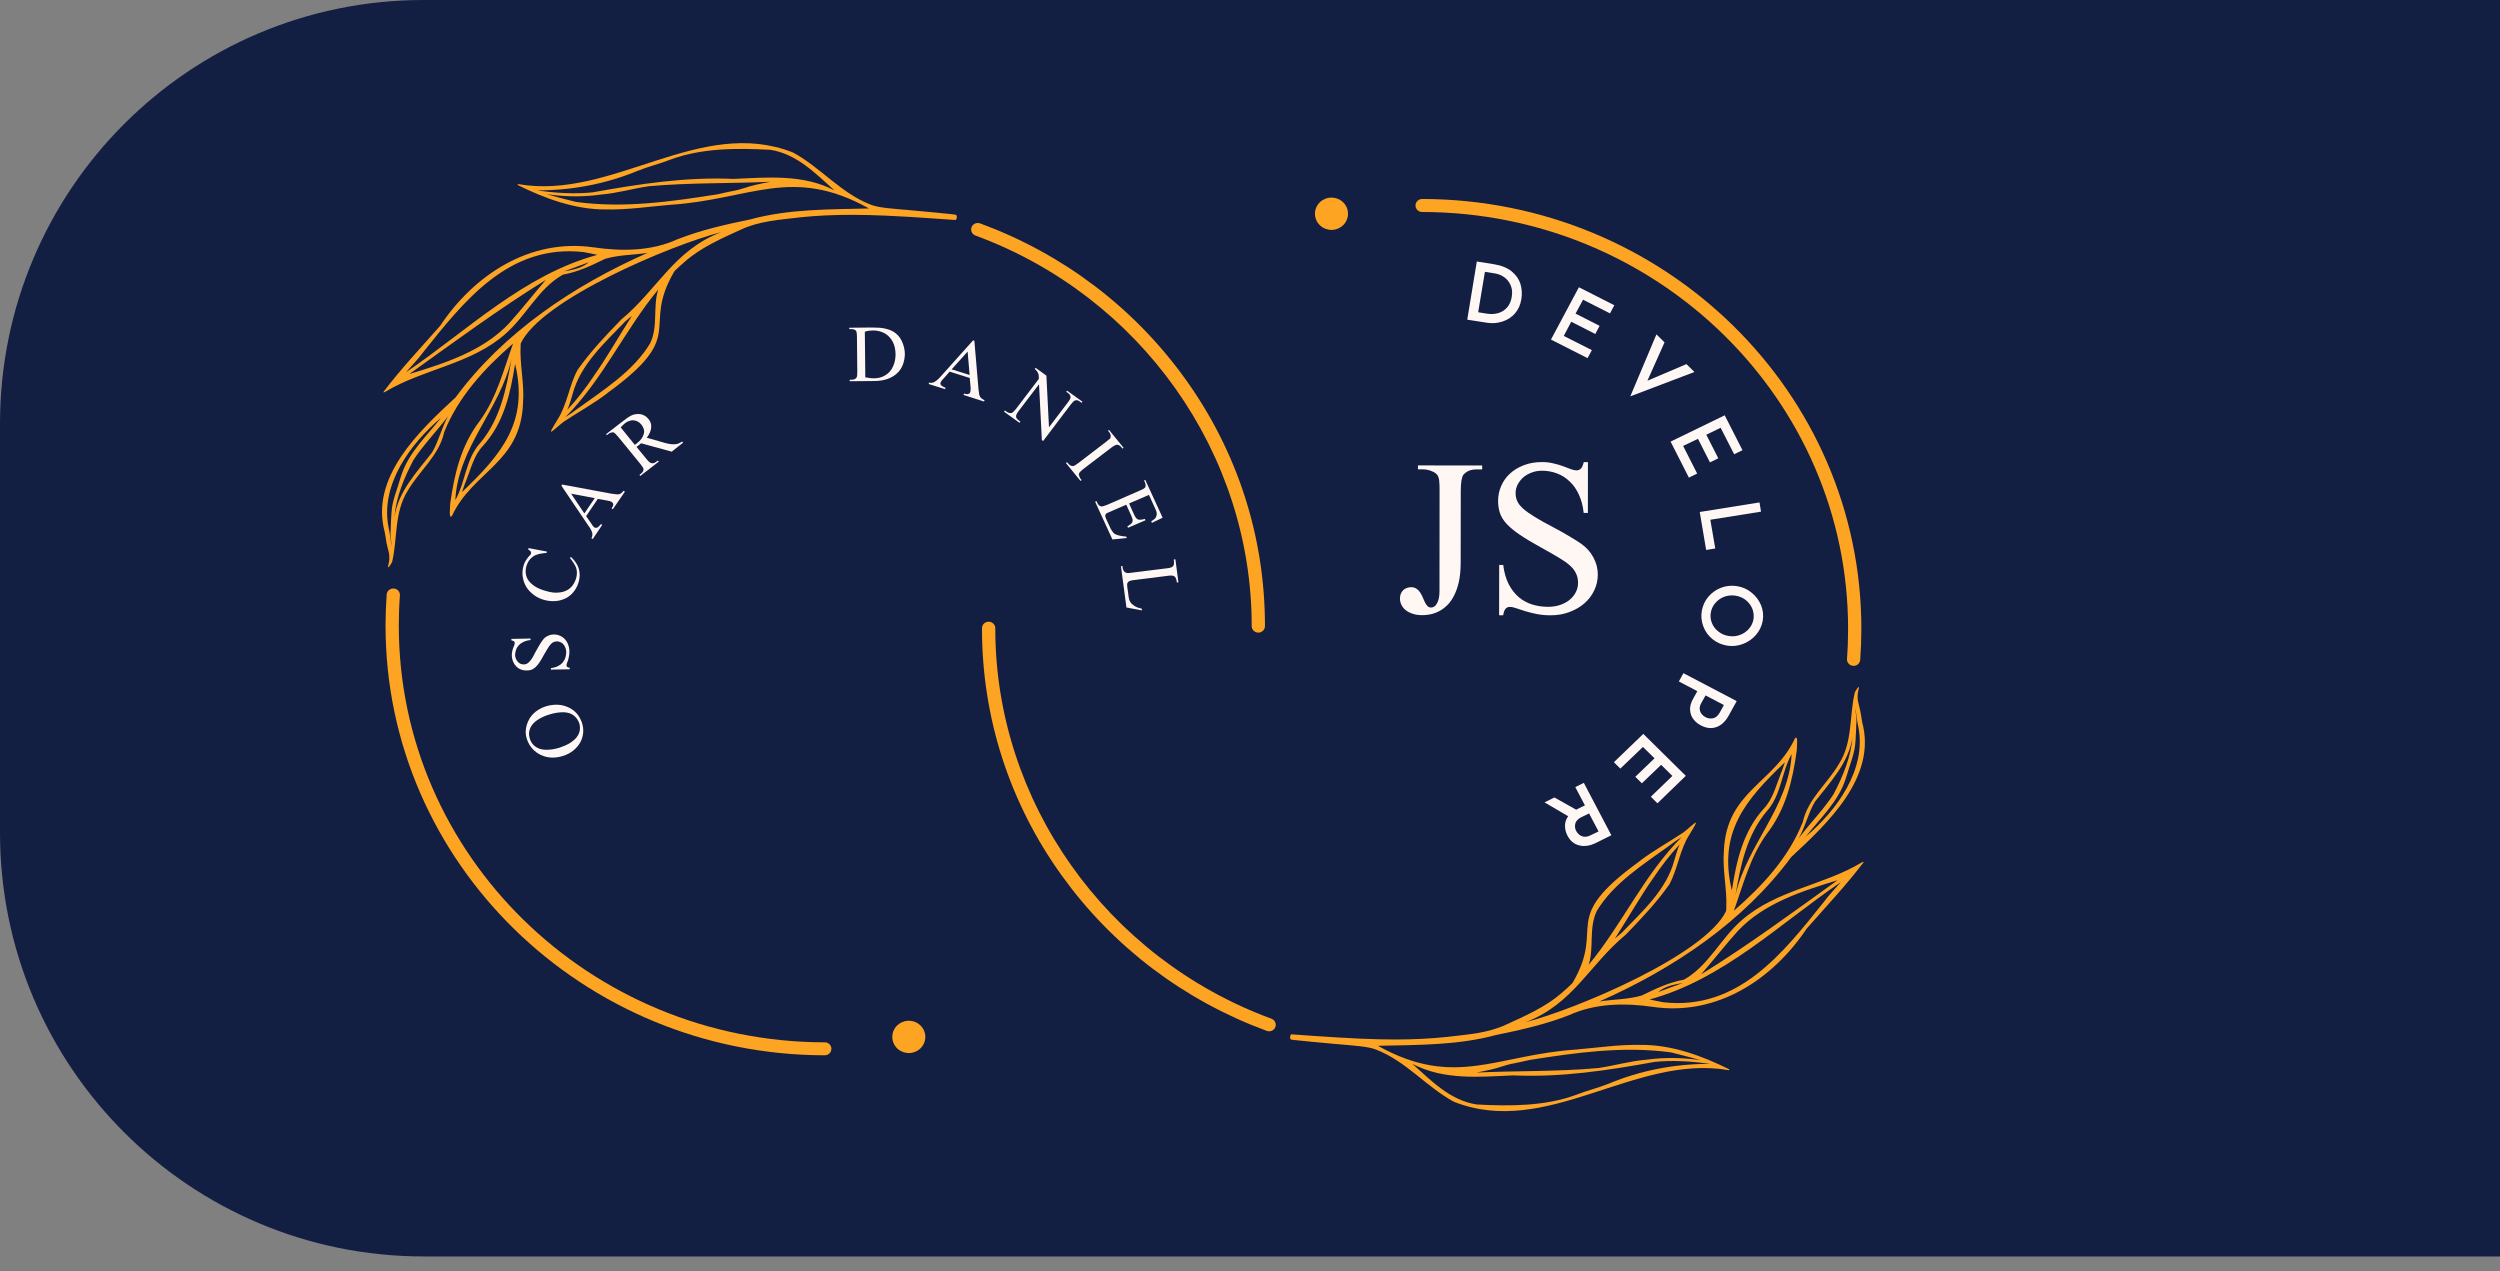 <svg width="59" height="30" viewBox="0 0 59 30" fill="none" xmlns="http://www.w3.org/2000/svg">
<rect x="0" y="0" width="59" height="30" fill="#808080" stroke="none"/>
<path d="M0 10C0 4.477 4.473 0 9.996 0C32.158 0 59 0 59 0V29.652H10C4.477 29.652 0 25.175 0 19.652V10Z" fill="#131E43"/>
<path d="M29.853 14.776C29.853 14.861 29.783 14.93 29.696 14.93C29.609 14.929 29.54 14.861 29.54 14.776C29.544 10.699 26.924 6.995 23.021 5.559C22.939 5.529 22.899 5.441 22.929 5.362C22.959 5.282 23.05 5.243 23.131 5.272C25.087 5.992 26.76 7.259 27.968 8.936C29.204 10.652 29.855 12.671 29.853 14.776Z" fill="#FEA423"/>
<path d="M19.621 24.752C19.621 24.836 19.551 24.905 19.464 24.905C13.742 24.899 9.092 20.346 9.099 14.755C9.099 14.514 9.109 14.27 9.125 14.03C9.132 13.946 9.207 13.883 9.293 13.889C9.379 13.895 9.444 13.967 9.438 14.052C9.42 14.285 9.412 14.521 9.412 14.755C9.405 20.177 13.915 24.593 19.465 24.599C19.551 24.598 19.621 24.668 19.621 24.752Z" fill="#FEA423"/>
<path d="M9.045 9.255C9.055 9.267 9.07 9.255 9.082 9.251C9.082 9.251 9.083 9.251 9.084 9.25C9.083 9.25 9.083 9.251 9.082 9.251C9.089 9.249 9.094 9.246 9.1 9.243C9.099 9.243 9.098 9.243 9.096 9.244C9.993 8.706 11.112 8.597 11.921 7.886C11.92 7.886 11.92 7.886 11.919 7.887C11.924 7.884 11.927 7.88 11.931 7.877C11.93 7.878 11.929 7.878 11.928 7.879C12.42 7.453 12.707 6.804 13.287 6.481C13.287 6.481 13.287 6.481 13.287 6.481C13.649 6.416 13.957 6.266 14.282 6.108C14.608 6.013 14.949 6.019 15.281 5.968C13.532 6.741 11.88 7.848 10.75 9.382C10.751 9.381 10.752 9.378 10.754 9.377C9.888 10.175 8.731 11.266 9.079 12.555C9.079 12.554 9.079 12.553 9.079 12.553C9.093 12.623 9.102 12.695 9.115 12.767C9.114 12.764 9.114 12.761 9.113 12.759C9.126 12.851 9.156 12.94 9.174 13.03C9.174 13.028 9.173 13.028 9.173 13.026C9.176 13.04 9.178 13.054 9.181 13.068C9.18 13.065 9.18 13.063 9.18 13.06C9.189 13.092 9.185 13.124 9.187 13.156C9.187 13.154 9.187 13.152 9.187 13.151C9.187 13.162 9.188 13.173 9.188 13.185C9.188 13.183 9.188 13.182 9.188 13.18C9.196 13.259 9.092 13.531 9.233 13.3C9.232 13.301 9.232 13.301 9.232 13.302C9.234 13.297 9.237 13.293 9.239 13.289C9.239 13.289 9.239 13.29 9.238 13.29C9.244 13.278 9.25 13.268 9.256 13.257C9.256 13.257 9.256 13.258 9.255 13.258C9.386 12.702 9.299 12.094 9.625 11.577C9.9 11.106 10.363 10.751 10.483 10.199C10.817 9.362 11.43 8.698 12.109 8.108C11.886 8.725 11.727 9.368 11.337 9.914C10.881 10.504 10.723 11.176 10.624 11.895C10.627 11.941 10.583 12.287 10.668 12.172C11.156 11.121 12.283 10.93 12.343 9.53C12.343 9.526 12.344 9.523 12.344 9.519L12.344 9.52C12.344 9.517 12.344 9.516 12.344 9.514C12.344 9.516 12.344 9.518 12.343 9.52C12.38 9.063 12.264 8.617 12.286 8.162C12.286 8.168 12.286 8.173 12.285 8.178C12.286 8.155 12.288 8.129 12.29 8.104C12.29 8.107 12.29 8.109 12.289 8.11C12.29 8.105 12.29 8.099 12.29 8.095C12.29 8.098 12.29 8.1 12.29 8.103C12.782 7.066 15.847 5.778 17.023 5.477C15.901 5.907 15.517 6.832 14.671 7.533C14.672 7.532 14.673 7.532 14.674 7.531C14.671 7.534 14.668 7.537 14.665 7.539C14.665 7.538 14.666 7.538 14.666 7.537C14.662 7.542 14.657 7.545 14.653 7.549C14.655 7.548 14.656 7.546 14.658 7.545C14.295 7.917 13.928 8.306 13.63 8.731C13.427 9.108 13.387 9.549 13.152 9.912C13.153 9.911 13.153 9.91 13.154 9.909C12.861 10.383 13.041 10.155 13.303 9.953C13.648 9.724 14.017 9.524 14.345 9.27C14.345 9.27 14.345 9.27 14.344 9.27C14.346 9.269 14.348 9.267 14.35 9.265C14.349 9.265 14.349 9.266 14.348 9.266C16.261 7.874 15.119 7.774 15.907 6.417L15.906 6.418C15.912 6.411 15.917 6.403 15.924 6.395C15.922 6.398 15.921 6.4 15.919 6.401C15.923 6.396 15.926 6.392 15.93 6.387C15.929 6.388 15.928 6.389 15.928 6.389C15.999 6.32 16.072 6.253 16.148 6.188C16.145 6.191 16.141 6.194 16.137 6.197C16.143 6.193 16.148 6.188 16.154 6.183C16.153 6.184 16.151 6.185 16.15 6.186C16.154 6.183 16.157 6.181 16.16 6.178C16.159 6.178 16.159 6.179 16.158 6.179C16.546 5.837 17.025 5.63 17.493 5.415C17.492 5.416 17.49 5.417 17.488 5.418C17.906 5.22 18.394 5.187 18.852 5.133C18.851 5.133 18.85 5.133 18.849 5.133C18.854 5.133 18.858 5.132 18.863 5.132C18.859 5.132 18.856 5.132 18.853 5.132C19.259 5.088 19.669 5.071 20.076 5.07C20.353 5.07 20.629 5.077 20.905 5.089C21.276 5.105 21.646 5.129 22.015 5.155C22.195 5.166 22.374 5.179 22.552 5.192C22.585 5.168 22.599 5.075 22.547 5.066C22.52 5.061 22.434 5.052 22.435 5.052C22.331 5.04 21.906 4.999 21.462 4.959C21.101 4.927 20.721 4.907 20.534 4.824C20.538 4.826 20.542 4.827 20.546 4.829C19.843 4.555 19.368 3.956 18.72 3.601C16.519 2.728 14.455 4.73 12.236 4.346C12.223 4.336 12.207 4.357 12.22 4.366C12.221 4.367 12.223 4.369 12.224 4.37C12.224 4.37 12.224 4.37 12.224 4.37C12.862 4.685 13.566 4.945 14.293 4.943C14.29 4.943 14.287 4.943 14.283 4.942C14.801 4.956 15.31 4.876 15.823 4.833C15.819 4.833 15.815 4.834 15.811 4.834C17.708 4.713 18.684 3.902 20.508 4.92C19.574 4.943 18.623 4.929 17.715 5.176C17.717 5.176 17.719 5.175 17.721 5.175C17.136 5.295 16.541 5.429 15.988 5.647C15.99 5.646 15.992 5.645 15.994 5.643C15.381 5.929 14.677 5.934 14.013 5.838C12.495 5.619 11.185 6.494 10.386 7.691C9.933 8.207 9.45 8.717 9.045 9.255ZM9.247 12.896C9.219 12.782 9.212 12.663 9.191 12.548C9.191 12.549 9.191 12.551 9.191 12.553C9.185 12.515 9.178 12.477 9.169 12.44C9.169 12.44 9.169 12.44 9.169 12.441C8.974 11.443 9.674 10.482 10.41 9.858C10.077 10.283 9.653 10.672 9.48 11.194C9.48 11.193 9.48 11.193 9.48 11.192C9.467 11.23 9.455 11.267 9.442 11.305C9.443 11.303 9.443 11.303 9.444 11.301C9.37 11.566 9.251 11.823 9.24 12.1C9.24 12.099 9.24 12.098 9.24 12.096C9.24 12.099 9.24 12.102 9.239 12.105C9.239 12.104 9.239 12.103 9.239 12.102C9.238 12.116 9.237 12.13 9.236 12.144C9.236 12.14 9.237 12.138 9.237 12.135C9.234 12.186 9.231 12.237 9.228 12.289C9.228 12.288 9.228 12.287 9.228 12.287C9.228 12.29 9.228 12.292 9.228 12.295C9.228 12.295 9.228 12.294 9.228 12.294C9.223 12.361 9.224 12.428 9.221 12.496C9.221 12.495 9.221 12.492 9.221 12.491C9.221 12.494 9.221 12.496 9.221 12.5C9.221 12.499 9.221 12.498 9.221 12.498C9.204 12.632 9.231 12.763 9.247 12.896ZM10.195 10.681C9.829 11.152 9.394 11.602 9.307 12.214C9.345 11.742 9.535 11.276 9.757 10.858C9.754 10.862 9.751 10.866 9.748 10.87C9.991 10.495 10.311 10.176 10.577 9.819C10.42 10.094 10.356 10.409 10.195 10.681ZM12.17 8.658C12.171 8.661 12.172 8.666 12.173 8.671C12.172 8.665 12.171 8.66 12.169 8.654C12.169 8.654 12.169 8.654 12.169 8.655C12.169 8.654 12.169 8.653 12.169 8.652C12.169 8.654 12.17 8.656 12.17 8.658ZM12.157 8.593C12.482 9.958 11.839 10.721 10.903 11.613C10.928 11.549 10.945 11.483 10.971 11.419C10.969 11.422 10.969 11.425 10.967 11.428C10.98 11.397 10.993 11.367 11.005 11.336C11.004 11.337 11.004 11.339 11.003 11.34C11.116 11.054 11.183 10.749 11.402 10.517C11.401 10.518 11.401 10.519 11.401 10.519C11.896 9.976 12.048 9.277 12.157 8.581C12.157 8.585 12.157 8.589 12.157 8.593ZM11.331 10.457C10.987 10.835 10.986 11.38 10.745 11.805C10.809 10.549 11.802 9.666 12.072 8.471C11.951 9.174 11.807 9.891 11.331 10.457ZM13.513 9.303C13.512 9.304 13.512 9.305 13.512 9.306C13.694 8.605 14.268 8.094 14.758 7.584C14.756 7.585 14.755 7.587 14.753 7.588C14.806 7.543 14.862 7.5 14.915 7.454C14.913 7.455 14.912 7.457 14.91 7.458C14.912 7.457 14.913 7.455 14.914 7.455C14.607 7.928 14.334 8.421 14.008 8.881C14.011 8.879 14.013 8.874 14.016 8.871C13.826 9.153 13.622 9.424 13.387 9.674C13.445 9.556 13.472 9.426 13.513 9.303ZM13.596 9.672C13.595 9.672 13.595 9.673 13.593 9.674C13.595 9.672 13.595 9.672 13.596 9.672C13.596 9.672 13.596 9.671 13.596 9.672ZM15.344 8.102C14.946 8.765 14.231 9.211 13.609 9.661C13.609 9.661 13.61 9.661 13.61 9.66C13.523 9.726 13.434 9.789 13.34 9.846C14.23 8.955 14.739 7.794 15.534 6.833C15.403 7.247 15.538 7.695 15.344 8.102ZM18.174 4.291C18.177 4.29 18.181 4.289 18.183 4.289C18.07 4.313 17.954 4.331 17.841 4.36C17.842 4.36 17.842 4.36 17.843 4.36C17.66 4.398 17.488 4.474 17.304 4.506C17.307 4.505 17.31 4.505 17.314 4.504C17.269 4.514 17.223 4.521 17.178 4.531C17.179 4.531 17.18 4.531 17.18 4.531C17.145 4.539 17.11 4.546 17.074 4.554C17.078 4.553 17.082 4.552 17.085 4.552C17.051 4.559 17.018 4.567 16.984 4.574C16.988 4.574 16.991 4.573 16.994 4.573C16.976 4.576 16.959 4.58 16.94 4.585C16.943 4.584 16.945 4.583 16.948 4.583C15.842 4.759 14.716 4.918 13.597 4.766C13.598 4.766 13.598 4.766 13.599 4.766C13.596 4.766 13.594 4.765 13.591 4.765C13.592 4.765 13.594 4.766 13.595 4.766C13.36 4.71 13.128 4.646 12.896 4.581C13.267 4.638 13.65 4.649 14.024 4.611C14.024 4.611 14.023 4.611 14.022 4.611C14.04 4.609 14.057 4.607 14.075 4.605C14.074 4.605 14.073 4.605 14.072 4.605C14.115 4.6 14.158 4.594 14.201 4.589C14.197 4.59 14.194 4.59 14.19 4.591C14.564 4.559 14.925 4.453 15.294 4.398C15.292 4.398 15.288 4.398 15.285 4.399C15.29 4.398 15.294 4.398 15.298 4.398C15.297 4.398 15.296 4.398 15.295 4.398C15.3 4.398 15.305 4.397 15.31 4.396C15.308 4.396 15.306 4.397 15.305 4.397C15.308 4.396 15.312 4.396 15.316 4.395C15.314 4.395 15.312 4.396 15.31 4.396C15.312 4.396 15.315 4.395 15.317 4.395C15.316 4.395 15.316 4.395 15.316 4.395C15.319 4.395 15.323 4.395 15.327 4.394C15.322 4.395 15.318 4.395 15.314 4.395C16.271 4.308 17.234 4.334 18.192 4.289C18.186 4.288 18.18 4.289 18.174 4.291ZM17.312 4.222C16.186 4.172 15.084 4.341 13.983 4.54C13.984 4.54 13.986 4.539 13.989 4.539C13.985 4.54 13.982 4.54 13.978 4.54C13.979 4.54 13.98 4.54 13.981 4.54C13.546 4.584 13.106 4.555 12.674 4.493C13.495 4.495 14.308 4.341 15.064 4.025C15.061 4.026 15.057 4.029 15.053 4.03C15.306 3.928 15.573 3.865 15.827 3.765C15.822 3.766 15.819 3.768 15.815 3.769C16.558 3.491 17.39 3.494 18.174 3.535C18.798 3.627 19.25 4.096 19.693 4.493C18.948 4.105 18.122 4.188 17.312 4.222ZM12.014 7.631C11.397 8.285 10.504 8.572 9.66 8.828C10.719 8.07 11.772 7.293 12.881 6.606C12.589 6.945 12.314 7.298 12.014 7.631ZM13.837 6.234C13.682 6.338 13.497 6.373 13.315 6.403C13.509 6.331 13.704 6.263 13.896 6.189C13.876 6.204 13.857 6.219 13.837 6.234ZM9.979 8.323C10.949 7.108 12.005 5.751 13.774 5.949C13.772 5.949 13.771 5.949 13.77 5.949C13.88 5.971 13.99 5.989 14.099 6.014C12.362 6.484 11.033 7.798 9.583 8.784C9.714 8.63 9.861 8.486 9.979 8.323Z" fill="#FEA423"/>
<path d="M30.108 24.186C30.108 24.204 30.105 24.222 30.098 24.239C30.068 24.319 29.977 24.358 29.896 24.329C27.94 23.609 26.267 22.342 25.059 20.665C23.824 18.949 23.172 16.93 23.175 14.825C23.175 14.741 23.244 14.672 23.332 14.672C23.419 14.672 23.489 14.741 23.489 14.826C23.484 18.903 26.103 22.607 30.007 24.042C30.07 24.066 30.108 24.124 30.108 24.186Z" fill="#FEA423"/>
<path d="M43.928 14.847C43.928 15.088 43.919 15.332 43.901 15.572C43.895 15.656 43.82 15.72 43.734 15.714C43.648 15.707 43.583 15.635 43.589 15.55C43.607 15.317 43.615 15.081 43.615 14.847C43.621 9.425 39.111 5.009 33.562 5.003C33.477 5.003 33.406 4.935 33.406 4.85C33.406 4.765 33.476 4.696 33.563 4.696C39.285 4.703 43.935 9.256 43.928 14.847Z" fill="#FEA423"/>
<path d="M43.983 20.347C43.972 20.335 43.958 20.346 43.946 20.35C43.946 20.351 43.944 20.351 43.944 20.352C43.944 20.352 43.944 20.351 43.945 20.351C43.938 20.353 43.933 20.356 43.927 20.359C43.929 20.358 43.93 20.358 43.931 20.357C43.035 20.896 41.915 21.005 41.107 21.716C41.108 21.715 41.108 21.715 41.108 21.714C41.104 21.718 41.101 21.722 41.096 21.725C41.097 21.724 41.099 21.724 41.099 21.723C40.607 22.149 40.32 22.797 39.74 23.121C39.74 23.121 39.741 23.121 39.741 23.12C39.379 23.186 39.071 23.335 38.745 23.494C38.42 23.589 38.079 23.583 37.747 23.634C39.495 22.861 41.147 21.754 42.278 20.22C42.277 20.221 42.276 20.223 42.274 20.225C43.139 19.426 44.296 18.336 43.948 17.047C43.948 17.047 43.948 17.048 43.949 17.049C43.935 16.978 43.925 16.906 43.913 16.835C43.913 16.838 43.913 16.84 43.914 16.843C43.901 16.751 43.872 16.662 43.854 16.572C43.854 16.573 43.855 16.574 43.855 16.575C43.852 16.561 43.849 16.548 43.846 16.534C43.847 16.537 43.847 16.539 43.848 16.542C43.839 16.51 43.843 16.478 43.84 16.446C43.84 16.447 43.84 16.45 43.84 16.451C43.84 16.44 43.84 16.429 43.84 16.418C43.84 16.418 43.84 16.42 43.84 16.422C43.832 16.343 43.935 16.071 43.795 16.302C43.795 16.301 43.795 16.3 43.796 16.3C43.794 16.304 43.791 16.308 43.788 16.314C43.788 16.314 43.788 16.313 43.789 16.313C43.783 16.324 43.777 16.334 43.772 16.345C43.772 16.345 43.772 16.344 43.773 16.344C43.641 16.9 43.728 17.508 43.402 18.024C43.128 18.496 42.665 18.851 42.545 19.403L42.545 19.402C42.211 20.24 41.598 20.904 40.919 21.494C41.141 20.877 41.3 20.234 41.69 19.687C42.147 19.097 42.305 18.425 42.404 17.707C42.401 17.66 42.445 17.314 42.359 17.429C41.872 18.48 40.745 18.672 40.684 20.072C40.684 20.075 40.684 20.08 40.684 20.083L40.684 20.082C40.684 20.084 40.684 20.085 40.683 20.088C40.683 20.085 40.683 20.083 40.684 20.081C40.646 20.539 40.763 20.985 40.74 21.439C40.741 21.434 40.741 21.428 40.742 21.423C40.74 21.448 40.739 21.473 40.737 21.497C40.737 21.495 40.737 21.494 40.738 21.491C40.737 21.497 40.737 21.502 40.736 21.507C40.736 21.505 40.736 21.502 40.737 21.499C40.245 22.536 37.181 23.824 36.004 24.124C37.126 23.694 37.51 22.77 38.355 22.069C38.355 22.069 38.354 22.07 38.353 22.071C38.356 22.068 38.359 22.066 38.362 22.063C38.361 22.063 38.361 22.063 38.361 22.064C38.365 22.06 38.37 22.056 38.374 22.052C38.372 22.054 38.37 22.055 38.369 22.057C38.732 21.684 39.098 21.296 39.397 20.871C39.6 20.494 39.64 20.052 39.875 19.69C39.874 19.691 39.873 19.692 39.873 19.693C40.166 19.219 39.986 19.447 39.724 19.649C39.379 19.878 39.01 20.079 38.682 20.332C38.682 20.332 38.682 20.332 38.683 20.332C38.681 20.333 38.679 20.334 38.677 20.337C38.678 20.337 38.678 20.336 38.679 20.336C36.766 21.728 37.907 21.827 37.12 23.184L37.121 23.184C37.115 23.192 37.109 23.199 37.103 23.206C37.104 23.204 37.106 23.203 37.107 23.201C37.103 23.205 37.1 23.21 37.097 23.215C37.097 23.214 37.098 23.213 37.098 23.213C37.028 23.282 36.955 23.349 36.879 23.413C36.882 23.41 36.886 23.407 36.89 23.404C36.884 23.41 36.878 23.414 36.872 23.419C36.874 23.418 36.875 23.417 36.877 23.415C36.873 23.418 36.87 23.421 36.867 23.423C36.868 23.423 36.868 23.423 36.869 23.423C36.48 23.765 36.001 23.972 35.533 24.186C35.536 24.186 35.537 24.184 35.539 24.183C35.121 24.381 34.633 24.414 34.175 24.468C34.176 24.468 34.177 24.468 34.178 24.468C34.173 24.468 34.169 24.469 34.164 24.47C34.167 24.47 34.17 24.469 34.174 24.469C33.768 24.513 33.359 24.531 32.95 24.532C32.674 24.532 32.397 24.525 32.122 24.513C31.75 24.497 31.381 24.473 31.012 24.448C30.832 24.435 30.653 24.423 30.474 24.41C30.442 24.433 30.429 24.526 30.479 24.536C30.507 24.541 30.592 24.549 30.591 24.549C30.696 24.561 31.12 24.603 31.565 24.642C31.927 24.674 32.306 24.694 32.493 24.778C32.489 24.776 32.484 24.774 32.481 24.773C33.184 25.046 33.659 25.645 34.307 26C36.508 26.873 38.572 24.872 40.791 25.255C40.803 25.265 40.821 25.245 40.807 25.235C40.806 25.234 40.804 25.233 40.803 25.231C40.803 25.231 40.803 25.231 40.803 25.232C40.166 24.917 39.461 24.657 38.734 24.659C38.737 24.659 38.74 24.659 38.743 24.66C38.226 24.646 37.717 24.725 37.203 24.768C37.208 24.768 37.212 24.768 37.215 24.768C35.319 24.889 34.343 25.699 32.519 24.681C33.453 24.659 34.404 24.672 35.311 24.425C35.31 24.425 35.308 24.426 35.306 24.426C35.89 24.307 36.485 24.173 37.039 23.954C37.037 23.956 37.035 23.957 37.032 23.958C37.647 23.674 38.35 23.667 39.013 23.763C40.531 23.983 41.841 23.107 42.641 21.911C43.095 21.394 43.577 20.885 43.983 20.347ZM43.781 16.706C43.809 16.82 43.815 16.938 43.837 17.054C43.837 17.052 43.836 17.05 43.836 17.049C43.843 17.087 43.85 17.125 43.858 17.162C43.858 17.162 43.858 17.162 43.858 17.161C44.053 18.158 43.353 19.12 42.617 19.744C42.95 19.318 43.374 18.929 43.548 18.408C43.548 18.409 43.548 18.409 43.548 18.409C43.56 18.371 43.572 18.334 43.585 18.297C43.584 18.298 43.584 18.299 43.584 18.3C43.658 18.035 43.776 17.778 43.788 17.501C43.788 17.503 43.788 17.504 43.788 17.506C43.788 17.503 43.788 17.5 43.789 17.497C43.789 17.498 43.789 17.499 43.788 17.5C43.789 17.486 43.791 17.472 43.792 17.457C43.792 17.461 43.791 17.464 43.791 17.467C43.794 17.416 43.796 17.364 43.799 17.314C43.799 17.314 43.799 17.314 43.799 17.315C43.799 17.313 43.8 17.309 43.8 17.306C43.8 17.307 43.8 17.308 43.8 17.308C43.805 17.241 43.804 17.174 43.807 17.107C43.807 17.108 43.807 17.11 43.806 17.111C43.806 17.108 43.807 17.106 43.807 17.103C43.807 17.103 43.807 17.104 43.807 17.105C43.824 16.97 43.797 16.839 43.781 16.706ZM42.832 18.921C43.198 18.45 43.633 18 43.721 17.388C43.683 17.86 43.493 18.326 43.271 18.744C43.274 18.739 43.277 18.735 43.28 18.732C43.037 19.107 42.717 19.425 42.45 19.783C42.607 19.508 42.672 19.192 42.832 18.921ZM40.857 20.944C40.857 20.94 40.856 20.935 40.855 20.931C40.856 20.937 40.857 20.942 40.858 20.948C40.858 20.948 40.858 20.948 40.858 20.947C40.858 20.948 40.858 20.948 40.859 20.95C40.858 20.948 40.857 20.945 40.857 20.944ZM40.87 21.009C40.546 19.644 41.188 18.88 42.124 17.99C42.099 18.053 42.082 18.118 42.057 18.182C42.058 18.179 42.059 18.176 42.06 18.174C42.048 18.205 42.035 18.235 42.023 18.266C42.024 18.264 42.024 18.263 42.025 18.262C41.911 18.547 41.844 18.852 41.625 19.084C41.626 19.084 41.626 19.083 41.627 19.082C41.132 19.626 40.979 20.324 40.871 21.021C40.871 21.017 40.871 21.012 40.87 21.009ZM41.696 19.144C42.04 18.767 42.042 18.221 42.283 17.797C42.219 19.053 41.225 19.936 40.956 21.13C41.076 20.428 41.22 19.71 41.696 19.144ZM39.515 20.299C39.516 20.298 39.516 20.297 39.516 20.296C39.334 20.997 38.76 21.508 38.27 22.017C38.271 22.016 38.273 22.015 38.274 22.013C38.221 22.058 38.166 22.102 38.113 22.148C38.114 22.147 38.116 22.145 38.117 22.144C38.116 22.145 38.115 22.147 38.113 22.147C38.42 21.674 38.694 21.181 39.019 20.72C39.016 20.723 39.014 20.727 39.011 20.731C39.202 20.448 39.406 20.178 39.64 19.929C39.582 20.046 39.556 20.176 39.515 20.299ZM39.431 19.93C39.432 19.93 39.433 19.929 39.434 19.928C39.433 19.93 39.432 19.93 39.431 19.93C39.431 19.93 39.431 19.931 39.431 19.93ZM37.684 21.499C38.082 20.837 38.797 20.39 39.419 19.941C39.418 19.942 39.417 19.942 39.417 19.942C39.505 19.875 39.594 19.812 39.687 19.756C38.798 20.646 38.289 21.807 37.493 22.769C37.624 22.355 37.49 21.906 37.684 21.499ZM34.853 25.311C34.85 25.311 34.847 25.312 34.844 25.313C34.958 25.289 35.074 25.27 35.186 25.242C35.186 25.242 35.186 25.242 35.185 25.242C35.368 25.204 35.54 25.127 35.724 25.096C35.721 25.096 35.718 25.097 35.714 25.099C35.759 25.088 35.804 25.08 35.849 25.07C35.849 25.07 35.848 25.07 35.848 25.071C35.883 25.064 35.918 25.056 35.953 25.048C35.949 25.049 35.946 25.049 35.943 25.05C35.976 25.042 36.01 25.035 36.044 25.028C36.04 25.028 36.037 25.029 36.034 25.03C36.052 25.025 36.069 25.021 36.088 25.017C36.085 25.018 36.082 25.018 36.08 25.018C37.185 24.843 38.312 24.683 39.431 24.836C39.43 24.836 39.429 24.836 39.428 24.835C39.431 24.836 39.434 24.837 39.437 24.837C39.435 24.837 39.434 24.836 39.433 24.836C39.667 24.892 39.9 24.956 40.133 25.021C39.761 24.964 39.377 24.953 39.003 24.991C39.004 24.991 39.005 24.991 39.005 24.991C38.988 24.993 38.97 24.995 38.953 24.997C38.954 24.997 38.954 24.997 38.956 24.997C38.913 25.002 38.87 25.007 38.827 25.012C38.83 25.012 38.833 25.012 38.837 25.011C38.464 25.043 38.102 25.148 37.733 25.204C37.736 25.204 37.739 25.204 37.742 25.203C37.738 25.204 37.734 25.204 37.73 25.204C37.73 25.204 37.732 25.204 37.733 25.204C37.727 25.204 37.723 25.205 37.718 25.205C37.719 25.205 37.721 25.205 37.723 25.205C37.719 25.205 37.715 25.205 37.712 25.206C37.714 25.206 37.715 25.205 37.718 25.205C37.715 25.205 37.712 25.206 37.71 25.206C37.711 25.206 37.711 25.206 37.712 25.206C37.708 25.207 37.704 25.207 37.7 25.207C37.705 25.207 37.709 25.206 37.713 25.206C36.756 25.294 35.794 25.267 34.835 25.313C34.842 25.314 34.847 25.312 34.853 25.311ZM35.715 25.379C36.842 25.43 37.944 25.261 39.044 25.062C39.043 25.062 39.041 25.063 39.039 25.063C39.042 25.062 39.045 25.062 39.049 25.061C39.048 25.061 39.048 25.061 39.046 25.061C39.482 25.017 39.922 25.046 40.354 25.108C39.533 25.105 38.719 25.26 37.963 25.576C37.967 25.574 37.971 25.572 37.974 25.571C37.722 25.674 37.455 25.736 37.201 25.836C37.205 25.835 37.209 25.833 37.213 25.832C36.47 26.11 35.637 26.107 34.854 26.066C34.23 25.974 33.777 25.505 33.334 25.108C34.08 25.497 34.905 25.414 35.715 25.379ZM41.013 21.971C41.63 21.316 42.524 21.03 43.367 20.773C42.309 21.532 41.256 22.309 40.146 22.995C40.439 22.657 40.714 22.304 41.013 21.971ZM39.19 23.368C39.346 23.264 39.531 23.229 39.712 23.199C39.519 23.27 39.324 23.339 39.132 23.413C39.151 23.397 39.171 23.382 39.19 23.368ZM43.048 21.279C42.079 22.494 41.022 23.851 39.254 23.653C39.255 23.653 39.257 23.654 39.258 23.654C39.148 23.631 39.037 23.613 38.928 23.588C40.665 23.117 41.994 21.804 43.444 20.818C43.313 20.972 43.167 21.116 43.048 21.279Z" fill="#FEA423"/>
<path d="M21.448 24.09C21.5 24.09 21.55 24.1 21.598 24.119C21.645 24.138 21.687 24.166 21.724 24.202C21.76 24.237 21.789 24.279 21.808 24.326C21.828 24.372 21.838 24.421 21.838 24.472C21.838 24.522 21.828 24.571 21.808 24.617C21.788 24.664 21.76 24.705 21.723 24.741C21.687 24.776 21.645 24.804 21.597 24.823C21.549 24.842 21.499 24.852 21.447 24.852C21.396 24.852 21.347 24.842 21.299 24.823C21.251 24.803 21.208 24.776 21.172 24.74C21.135 24.704 21.108 24.663 21.088 24.616C21.068 24.57 21.058 24.521 21.058 24.471C21.058 24.42 21.068 24.371 21.088 24.325C21.108 24.278 21.136 24.237 21.172 24.201C21.209 24.166 21.252 24.138 21.3 24.119C21.347 24.099 21.397 24.09 21.448 24.09Z" fill="#FEA423"/>
<path d="M31.424 4.663C31.475 4.664 31.525 4.673 31.573 4.693C31.621 4.712 31.663 4.739 31.699 4.775C31.736 4.811 31.764 4.852 31.784 4.899C31.804 4.946 31.813 4.994 31.813 5.045C31.813 5.095 31.803 5.144 31.783 5.19C31.764 5.238 31.735 5.278 31.699 5.314C31.662 5.35 31.62 5.377 31.572 5.397C31.524 5.416 31.474 5.426 31.423 5.426C31.371 5.426 31.321 5.415 31.273 5.396C31.226 5.377 31.184 5.349 31.147 5.313C31.111 5.278 31.082 5.237 31.063 5.19C31.043 5.143 31.033 5.094 31.033 5.044C31.033 4.993 31.043 4.945 31.063 4.898C31.083 4.851 31.111 4.811 31.148 4.774C31.184 4.739 31.226 4.712 31.274 4.692C31.322 4.673 31.372 4.663 31.424 4.663Z" fill="#FEA423"/>
<path d="M34.853 6.171L35.254 6.235C35.428 6.263 35.569 6.319 35.675 6.404C35.78 6.49 35.849 6.591 35.884 6.707C35.917 6.822 35.924 6.939 35.904 7.059C35.884 7.191 35.834 7.303 35.754 7.396C35.674 7.488 35.575 7.551 35.458 7.588C35.342 7.627 35.221 7.636 35.094 7.617L34.627 7.544L34.853 6.171ZM35.088 7.402C35.189 7.418 35.282 7.413 35.366 7.387C35.45 7.36 35.518 7.315 35.572 7.251C35.626 7.187 35.66 7.107 35.677 7.009C35.695 6.901 35.686 6.808 35.65 6.73C35.616 6.651 35.565 6.588 35.498 6.541C35.432 6.494 35.359 6.465 35.28 6.453L35.044 6.415L34.885 7.369L35.088 7.402Z" fill="#FFF7F3"/>
<path d="M38.098 7.204L37.996 7.396L37.36 7.073L37.183 7.401L37.751 7.69L37.649 7.882L37.081 7.593L36.905 7.928L37.568 8.263L37.466 8.452L36.603 8.014L37.262 6.779L38.098 7.204Z" fill="#FFF7F3"/>
<path d="M39.988 8.779L38.475 9.354L39.092 7.891L39.283 8.08L38.879 8.985L39.8 8.593L39.988 8.779Z" fill="#FFF7F3"/>
<path d="M41.123 10.625L40.926 10.72L40.607 10.095L40.269 10.26L40.552 10.816L40.355 10.912L40.072 10.356L39.722 10.524L40.053 11.176L39.858 11.272L39.426 10.422L40.703 9.801L41.123 10.625Z" fill="#FFF7F3"/>
<path d="M41.56 12.075L40.364 12.266L40.48 12.944L40.265 12.979L40.114 12.083L41.524 11.857L41.56 12.075Z" fill="#FFF7F3"/>
<path d="M41 13.834C41.129 13.855 41.243 13.907 41.341 13.989C41.44 14.07 41.514 14.169 41.562 14.286C41.609 14.403 41.622 14.526 41.6 14.652C41.577 14.778 41.523 14.889 41.438 14.987C41.354 15.083 41.251 15.154 41.13 15.199C41.008 15.245 40.883 15.257 40.757 15.236C40.627 15.214 40.512 15.163 40.413 15.082C40.314 15.001 40.242 14.902 40.198 14.782C40.153 14.663 40.141 14.541 40.163 14.415C40.185 14.289 40.237 14.177 40.319 14.081C40.4 13.986 40.501 13.915 40.621 13.869C40.742 13.824 40.869 13.812 41 13.834ZM40.961 14.058C40.869 14.044 40.782 14.052 40.698 14.081C40.614 14.112 40.543 14.16 40.486 14.226C40.427 14.292 40.391 14.369 40.375 14.456C40.361 14.541 40.369 14.623 40.401 14.703C40.433 14.783 40.483 14.85 40.554 14.904C40.623 14.96 40.704 14.995 40.796 15.009C40.887 15.025 40.975 15.017 41.059 14.986C41.144 14.955 41.215 14.908 41.271 14.844C41.329 14.78 41.365 14.704 41.382 14.617C41.395 14.53 41.386 14.446 41.355 14.367C41.323 14.287 41.272 14.219 41.203 14.163C41.133 14.108 41.052 14.073 40.961 14.058Z" fill="#FFF7F3"/>
<path d="M40.795 16.892C40.718 17.029 40.623 17.119 40.507 17.159C40.392 17.2 40.27 17.187 40.143 17.121C40.071 17.084 40.011 17.035 39.964 16.973C39.917 16.912 39.892 16.84 39.886 16.757C39.88 16.676 39.904 16.586 39.958 16.49L40.057 16.312L39.621 16.082L39.729 15.887L40.986 16.546L40.795 16.892ZM40.152 16.589C40.122 16.643 40.109 16.692 40.113 16.737C40.119 16.784 40.135 16.822 40.161 16.854C40.189 16.884 40.218 16.909 40.251 16.926C40.302 16.953 40.359 16.962 40.421 16.953C40.484 16.943 40.538 16.899 40.583 16.822L40.684 16.639L40.251 16.412L40.152 16.589Z" fill="#FFF7F3"/>
<path d="M39.115 18.958L38.96 18.803L39.468 18.312L39.203 18.05L38.748 18.486L38.593 18.332L39.047 17.896L38.773 17.628L38.24 18.139L38.088 17.988L38.782 17.32L39.785 18.31L39.115 18.958Z" fill="#FFF7F3"/>
<path d="M36.684 18.82L37.198 19.109L37.219 19.097L37.404 19.007L37.177 18.576L37.378 18.475L38.028 19.712L37.672 19.889C37.531 19.96 37.399 19.982 37.277 19.953C37.154 19.925 37.059 19.849 36.994 19.725C36.954 19.65 36.934 19.571 36.934 19.49C36.933 19.408 36.958 19.333 37.009 19.263L36.451 18.936L36.684 18.82ZM37.502 19.197L37.317 19.287C37.238 19.327 37.191 19.378 37.176 19.441C37.163 19.502 37.17 19.561 37.2 19.615C37.217 19.646 37.24 19.674 37.272 19.7C37.302 19.724 37.34 19.74 37.385 19.746C37.431 19.752 37.481 19.741 37.535 19.714L37.726 19.622L37.502 19.197Z" fill="#FFF7F3"/>
<path d="M34.851 11.078C34.777 11.078 34.715 11.089 34.665 11.11C34.618 11.132 34.574 11.162 34.537 11.203C34.495 11.261 34.474 11.392 34.474 11.596L34.472 13.286C34.471 13.463 34.456 13.616 34.426 13.745C34.396 13.873 34.356 13.983 34.306 14.074C34.259 14.166 34.202 14.24 34.139 14.298C34.077 14.356 34.012 14.402 33.944 14.434C33.876 14.467 33.81 14.489 33.744 14.501C33.678 14.513 33.619 14.518 33.565 14.518C33.477 14.518 33.401 14.507 33.335 14.483C33.269 14.461 33.214 14.433 33.17 14.396C33.126 14.359 33.094 14.317 33.072 14.271C33.05 14.224 33.039 14.176 33.039 14.125C33.039 14.081 33.046 14.042 33.06 14.009C33.076 13.974 33.096 13.946 33.12 13.924C33.144 13.901 33.172 13.885 33.204 13.875C33.235 13.863 33.268 13.858 33.303 13.858C33.354 13.858 33.397 13.871 33.431 13.896C33.467 13.919 33.495 13.95 33.518 13.986C33.541 14.021 33.561 14.059 33.577 14.099C33.595 14.14 33.611 14.178 33.628 14.213C33.646 14.248 33.665 14.278 33.688 14.303C33.712 14.326 33.74 14.338 33.774 14.338C33.798 14.338 33.821 14.332 33.843 14.318C33.867 14.305 33.888 14.282 33.906 14.251C33.925 14.22 33.942 14.181 33.954 14.132C33.966 14.082 33.972 14.021 33.972 13.949L33.974 11.595C33.975 11.492 33.972 11.412 33.966 11.354C33.96 11.295 33.946 11.249 33.924 11.214C33.912 11.197 33.895 11.181 33.873 11.164C33.851 11.147 33.824 11.132 33.793 11.121C33.763 11.108 33.73 11.097 33.694 11.089C33.658 11.081 33.623 11.077 33.59 11.077L33.464 11.077L33.464 10.984L34.979 10.985L34.979 11.078L34.851 11.078Z" fill="#FFF7F3"/>
<path d="M37.708 13.56C37.708 13.692 37.68 13.816 37.624 13.932C37.57 14.048 37.493 14.15 37.394 14.237C37.294 14.325 37.176 14.393 37.038 14.444C36.902 14.496 36.752 14.522 36.59 14.521C36.468 14.521 36.357 14.51 36.258 14.489C36.16 14.469 36.071 14.447 35.992 14.422C35.914 14.397 35.846 14.375 35.786 14.355C35.726 14.334 35.675 14.323 35.633 14.323C35.592 14.323 35.557 14.337 35.532 14.366C35.506 14.394 35.487 14.445 35.475 14.52L35.379 14.52L35.381 13.333L35.476 13.333C35.498 13.512 35.542 13.664 35.607 13.79C35.673 13.915 35.752 14.017 35.846 14.096C35.941 14.174 36.048 14.232 36.166 14.268C36.283 14.303 36.405 14.321 36.53 14.321C36.639 14.321 36.738 14.306 36.826 14.274C36.913 14.244 36.987 14.203 37.047 14.153C37.109 14.1 37.157 14.041 37.191 13.972C37.225 13.905 37.242 13.833 37.242 13.757C37.242 13.672 37.226 13.597 37.194 13.533C37.165 13.468 37.115 13.404 37.048 13.344C36.98 13.284 36.892 13.222 36.782 13.157C36.673 13.092 36.541 13.016 36.385 12.93C36.176 12.816 36.004 12.713 35.869 12.621C35.735 12.53 35.63 12.443 35.552 12.359C35.476 12.274 35.425 12.189 35.397 12.103C35.369 12.018 35.355 11.922 35.355 11.815C35.356 11.693 35.38 11.578 35.428 11.469C35.475 11.358 35.544 11.261 35.634 11.178C35.724 11.095 35.832 11.029 35.96 10.98C36.087 10.93 36.23 10.905 36.388 10.905C36.491 10.905 36.585 10.916 36.668 10.938C36.754 10.957 36.83 10.98 36.895 11.005C36.961 11.03 37.019 11.053 37.072 11.072C37.123 11.091 37.168 11.101 37.206 11.101C37.246 11.101 37.279 11.088 37.308 11.06C37.336 11.031 37.359 10.98 37.377 10.906L37.475 10.906L37.474 12.105L37.375 12.105C37.358 11.942 37.32 11.799 37.262 11.674C37.206 11.55 37.134 11.446 37.044 11.363C36.956 11.277 36.857 11.214 36.746 11.173C36.634 11.131 36.516 11.109 36.39 11.109C36.304 11.109 36.224 11.123 36.148 11.152C36.072 11.18 36.006 11.218 35.951 11.265C35.895 11.314 35.85 11.372 35.816 11.437C35.784 11.501 35.768 11.568 35.768 11.638C35.768 11.706 35.781 11.769 35.807 11.827C35.832 11.884 35.878 11.942 35.944 12.002C36.011 12.062 36.102 12.127 36.216 12.197C36.329 12.267 36.473 12.348 36.649 12.439C36.818 12.528 36.957 12.607 37.067 12.675C37.178 12.741 37.265 12.796 37.327 12.841C37.448 12.928 37.542 13.035 37.607 13.161C37.674 13.286 37.709 13.419 37.708 13.56Z" fill="#FFF7F3"/>
<path d="M21.354 8.347C21.354 8.436 21.339 8.52 21.311 8.597C21.283 8.675 21.24 8.743 21.18 8.801C21.121 8.859 21.047 8.905 20.955 8.94C20.866 8.973 20.758 8.991 20.633 8.992L20.053 8.997L20.053 8.962L20.101 8.962C20.128 8.962 20.151 8.958 20.169 8.948C20.189 8.939 20.204 8.926 20.214 8.91C20.222 8.899 20.227 8.881 20.229 8.858C20.231 8.835 20.232 8.805 20.232 8.771L20.224 7.953C20.224 7.876 20.216 7.827 20.201 7.805C20.186 7.792 20.171 7.781 20.153 7.776C20.135 7.77 20.114 7.767 20.09 7.767L20.042 7.767L20.042 7.735L20.568 7.729C20.64 7.73 20.704 7.732 20.762 7.735C20.82 7.74 20.872 7.749 20.918 7.762C20.966 7.774 21.008 7.788 21.043 7.806C21.081 7.823 21.116 7.846 21.148 7.873C21.178 7.898 21.205 7.928 21.232 7.963C21.257 7.998 21.278 8.036 21.294 8.076C21.312 8.116 21.325 8.158 21.336 8.204C21.348 8.251 21.354 8.299 21.354 8.347ZM21.135 8.355C21.133 8.268 21.119 8.191 21.094 8.123C21.068 8.055 21.031 7.997 20.983 7.948C20.937 7.9 20.882 7.863 20.816 7.837C20.752 7.813 20.683 7.799 20.607 7.799C20.577 7.799 20.546 7.801 20.514 7.805C20.482 7.809 20.447 7.817 20.41 7.828L20.421 8.905C20.46 8.91 20.497 8.916 20.531 8.922C20.565 8.927 20.595 8.928 20.624 8.928C20.697 8.928 20.765 8.916 20.827 8.89C20.89 8.864 20.945 8.826 20.991 8.777C21.037 8.727 21.072 8.667 21.096 8.597C21.122 8.526 21.135 8.445 21.135 8.355Z" fill="#FFF7F3"/>
<path d="M22.739 9.321L22.751 9.289C22.795 9.303 22.828 9.305 22.85 9.298C22.872 9.292 22.887 9.281 22.895 9.263C22.902 9.246 22.907 9.223 22.907 9.196C22.908 9.171 22.908 9.145 22.904 9.118L22.886 8.92L22.411 8.771L22.265 8.937C22.241 8.96 22.223 8.982 22.211 9.001C22.199 9.02 22.193 9.039 22.193 9.056C22.194 9.071 22.205 9.087 22.223 9.103C22.241 9.118 22.271 9.135 22.315 9.152L22.303 9.184L21.915 9.062L21.927 9.03C21.952 9.035 21.976 9.037 21.999 9.033C22.02 9.029 22.041 9.021 22.061 9.009C22.083 8.996 22.105 8.98 22.127 8.96C22.151 8.939 22.175 8.915 22.199 8.887L22.965 8.033L22.995 8.042L23.092 9.179C23.096 9.226 23.101 9.264 23.107 9.296C23.113 9.326 23.12 9.349 23.131 9.365C23.143 9.383 23.156 9.397 23.173 9.409C23.191 9.422 23.212 9.434 23.235 9.444L23.223 9.476L22.739 9.321ZM22.836 8.297L22.459 8.716L22.883 8.85L22.836 8.297Z" fill="#FFF7F3"/>
<path d="M25.489 9.479C25.469 9.464 25.448 9.453 25.426 9.447C25.406 9.442 25.386 9.444 25.366 9.453C25.344 9.461 25.311 9.493 25.268 9.549L24.618 10.407L24.588 10.386L24.521 9.068L24.045 9.693C23.997 9.755 23.975 9.801 23.979 9.83C23.981 9.863 24.003 9.894 24.045 9.923L24.081 9.949L24.06 9.978L23.695 9.716L23.716 9.687L23.752 9.713C23.776 9.731 23.798 9.741 23.818 9.745C23.837 9.751 23.858 9.751 23.878 9.745C23.89 9.74 23.903 9.729 23.92 9.713C23.938 9.697 23.957 9.676 23.98 9.647L24.518 8.94C24.516 8.933 24.515 8.921 24.515 8.905C24.517 8.888 24.516 8.869 24.512 8.847C24.508 8.826 24.499 8.804 24.485 8.78C24.471 8.755 24.45 8.731 24.42 8.707L24.441 8.681L24.695 8.865L24.756 10.084L25.199 9.5C25.248 9.436 25.271 9.392 25.265 9.369C25.263 9.332 25.241 9.299 25.199 9.27L25.163 9.246L25.184 9.22L25.546 9.48L25.525 9.506L25.489 9.479Z" fill="#FFF7F3"/>
<path d="M25.156 10.927L25.183 10.907L25.213 10.942C25.229 10.961 25.246 10.976 25.264 10.986C25.283 10.995 25.302 11 25.32 11C25.344 11 25.387 10.976 25.449 10.928L26.11 10.422C26.126 10.409 26.14 10.398 26.152 10.387C26.165 10.378 26.177 10.369 26.185 10.361C26.195 10.354 26.201 10.347 26.206 10.341C26.209 10.334 26.21 10.326 26.209 10.32C26.215 10.302 26.215 10.281 26.209 10.259C26.203 10.238 26.192 10.219 26.179 10.201L26.149 10.166L26.173 10.146L26.516 10.568L26.492 10.588L26.465 10.556C26.433 10.516 26.397 10.495 26.355 10.495C26.343 10.497 26.326 10.504 26.304 10.515C26.282 10.526 26.256 10.542 26.226 10.565L25.565 11.07C25.533 11.095 25.509 11.117 25.494 11.134C25.477 11.152 25.467 11.166 25.464 11.178C25.461 11.182 25.461 11.188 25.461 11.198C25.462 11.21 25.465 11.222 25.47 11.233C25.473 11.245 25.477 11.255 25.482 11.265C25.485 11.277 25.491 11.287 25.499 11.297L25.526 11.329L25.499 11.35L25.156 10.927Z" fill="#FFF7F3"/>
<path d="M26.253 12.731L25.845 11.841L25.878 11.826L25.896 11.864C25.897 11.87 25.9 11.876 25.905 11.884C25.909 11.892 25.914 11.9 25.92 11.908C25.926 11.915 25.932 11.922 25.941 11.928C25.948 11.935 25.956 11.941 25.964 11.945C25.972 11.947 25.98 11.949 25.988 11.951C25.996 11.953 26.006 11.953 26.018 11.951C26.03 11.949 26.045 11.944 26.063 11.937C26.082 11.931 26.105 11.923 26.129 11.914L26.9 11.577C26.938 11.562 26.968 11.547 26.99 11.534C27.012 11.518 27.024 11.507 27.029 11.499C27.042 11.466 27.039 11.425 27.017 11.376L26.999 11.339L27.029 11.327L27.438 12.218L27.186 12.339L27.168 12.305C27.184 12.293 27.199 12.282 27.213 12.273C27.229 12.262 27.243 12.252 27.255 12.241C27.267 12.229 27.276 12.215 27.282 12.2C27.29 12.186 27.295 12.169 27.297 12.15C27.301 12.133 27.3 12.111 27.294 12.086C27.288 12.061 27.277 12.032 27.261 11.999L27.115 11.679L26.646 11.882L26.762 12.138C26.78 12.177 26.796 12.206 26.813 12.226C26.831 12.247 26.849 12.259 26.87 12.264C26.889 12.267 26.91 12.267 26.932 12.264C26.956 12.261 26.985 12.256 27.019 12.246L27.034 12.278L26.621 12.455L26.606 12.423C26.634 12.406 26.658 12.389 26.678 12.374C26.698 12.36 26.712 12.345 26.72 12.327C26.73 12.31 26.733 12.288 26.729 12.263C26.725 12.238 26.714 12.206 26.696 12.167L26.58 11.911L26.138 12.103C26.121 12.11 26.108 12.119 26.099 12.129C26.088 12.14 26.084 12.154 26.084 12.17C26.084 12.187 26.09 12.21 26.102 12.239L26.191 12.432C26.204 12.464 26.219 12.491 26.233 12.513C26.246 12.534 26.26 12.554 26.274 12.571C26.29 12.589 26.307 12.601 26.325 12.609C26.345 12.619 26.366 12.627 26.388 12.633C26.412 12.64 26.439 12.646 26.469 12.65C26.5 12.656 26.536 12.66 26.576 12.662L26.594 12.697L26.253 12.731Z" fill="#FFF7F3"/>
<path d="M26.584 14.337L26.454 13.363L26.49 13.357C26.491 13.384 26.496 13.409 26.502 13.433C26.509 13.456 26.52 13.474 26.532 13.488C26.545 13.503 26.563 13.514 26.585 13.52C26.609 13.526 26.638 13.526 26.672 13.52L27.569 13.408C27.606 13.403 27.635 13.396 27.655 13.384C27.675 13.373 27.689 13.358 27.697 13.341C27.705 13.323 27.708 13.303 27.706 13.28C27.706 13.256 27.705 13.232 27.703 13.204L27.739 13.198L27.811 13.742L27.775 13.748C27.77 13.719 27.766 13.694 27.76 13.672C27.754 13.651 27.745 13.633 27.733 13.617C27.721 13.603 27.704 13.594 27.682 13.588C27.66 13.582 27.63 13.581 27.593 13.585L26.744 13.692C26.706 13.697 26.676 13.704 26.657 13.712C26.639 13.722 26.625 13.733 26.615 13.747C26.605 13.762 26.6 13.779 26.6 13.796C26.6 13.815 26.602 13.84 26.606 13.869L26.624 13.994C26.627 14.033 26.631 14.066 26.636 14.093C26.642 14.122 26.648 14.146 26.653 14.166C26.661 14.185 26.67 14.201 26.68 14.215C26.69 14.231 26.702 14.244 26.716 14.256C26.732 14.269 26.747 14.281 26.761 14.291C26.774 14.303 26.791 14.312 26.809 14.32C26.827 14.33 26.846 14.338 26.868 14.344C26.89 14.351 26.917 14.359 26.949 14.367L26.949 14.405L26.584 14.337Z" fill="#FFF7F3"/>
<path d="M12.876 16.671C12.941 16.65 13.003 16.638 13.065 16.634C13.127 16.628 13.186 16.63 13.244 16.64C13.3 16.65 13.354 16.666 13.405 16.689C13.455 16.711 13.502 16.739 13.546 16.774C13.587 16.809 13.625 16.849 13.656 16.896C13.686 16.942 13.711 16.994 13.731 17.047C13.759 17.129 13.769 17.21 13.763 17.292C13.756 17.373 13.732 17.45 13.694 17.521C13.655 17.591 13.601 17.654 13.533 17.71C13.465 17.766 13.382 17.81 13.284 17.841C13.193 17.87 13.102 17.882 13.012 17.879C12.923 17.874 12.841 17.854 12.764 17.817C12.689 17.782 12.623 17.733 12.567 17.672C12.51 17.61 12.466 17.535 12.436 17.447C12.418 17.397 12.409 17.345 12.406 17.29C12.405 17.236 12.411 17.184 12.425 17.133C12.437 17.083 12.456 17.034 12.482 16.988C12.505 16.94 12.538 16.895 12.577 16.854C12.615 16.813 12.66 16.778 12.712 16.747C12.762 16.716 12.816 16.691 12.876 16.671ZM12.972 16.86C12.876 16.889 12.795 16.924 12.726 16.965C12.659 17.004 12.605 17.048 12.565 17.098C12.525 17.149 12.501 17.203 12.49 17.261C12.48 17.318 12.486 17.379 12.508 17.445C12.528 17.505 12.56 17.554 12.603 17.593C12.645 17.632 12.697 17.66 12.759 17.678C12.818 17.694 12.887 17.698 12.965 17.692C13.041 17.687 13.123 17.671 13.21 17.643C13.298 17.614 13.374 17.581 13.44 17.542C13.506 17.501 13.56 17.457 13.602 17.408C13.642 17.36 13.668 17.306 13.68 17.248C13.692 17.19 13.689 17.131 13.671 17.07C13.651 17.015 13.622 16.966 13.584 16.925C13.545 16.883 13.496 16.851 13.438 16.832C13.378 16.813 13.311 16.805 13.235 16.811C13.157 16.815 13.07 16.831 12.972 16.86Z" fill="#FFF7F3"/>
<path d="M13.068 14.974C13.118 14.973 13.165 14.982 13.208 15C13.252 15.018 13.291 15.044 13.325 15.079C13.359 15.113 13.386 15.154 13.405 15.204C13.425 15.253 13.436 15.306 13.438 15.364C13.438 15.407 13.435 15.446 13.429 15.481C13.423 15.516 13.416 15.548 13.408 15.577C13.398 15.604 13.389 15.628 13.381 15.649C13.373 15.671 13.369 15.689 13.369 15.705C13.369 15.718 13.375 15.73 13.387 15.739C13.399 15.75 13.419 15.756 13.446 15.76L13.446 15.795L13.001 15.803L13.001 15.768C13.069 15.759 13.126 15.742 13.171 15.719C13.218 15.694 13.255 15.665 13.282 15.632C13.311 15.597 13.332 15.558 13.345 15.515C13.357 15.473 13.363 15.43 13.363 15.385C13.362 15.346 13.354 15.312 13.342 15.283C13.33 15.252 13.315 15.226 13.295 15.204C13.275 15.181 13.252 15.165 13.226 15.155C13.201 15.143 13.174 15.137 13.145 15.137C13.114 15.137 13.085 15.143 13.062 15.154C13.036 15.166 13.013 15.185 12.993 15.21C12.971 15.233 12.948 15.265 12.924 15.306C12.9 15.345 12.872 15.392 12.84 15.448C12.798 15.526 12.761 15.589 12.729 15.637C12.696 15.686 12.664 15.723 12.633 15.75C12.602 15.778 12.57 15.797 12.538 15.808C12.507 15.819 12.471 15.823 12.43 15.823C12.385 15.825 12.341 15.818 12.299 15.802C12.257 15.787 12.22 15.764 12.188 15.732C12.157 15.702 12.131 15.664 12.111 15.619C12.091 15.572 12.08 15.521 12.078 15.465C12.078 15.428 12.083 15.395 12.09 15.366C12.096 15.335 12.104 15.308 12.114 15.284C12.122 15.261 12.13 15.241 12.138 15.223C12.144 15.204 12.147 15.188 12.147 15.174C12.147 15.159 12.143 15.146 12.132 15.136C12.12 15.127 12.099 15.118 12.069 15.113L12.069 15.078L12.521 15.069L12.521 15.104C12.461 15.11 12.409 15.124 12.362 15.145C12.314 15.167 12.275 15.194 12.246 15.226C12.216 15.258 12.194 15.293 12.18 15.334C12.164 15.375 12.156 15.418 12.156 15.465C12.158 15.494 12.165 15.522 12.177 15.549C12.187 15.575 12.202 15.598 12.221 15.619C12.239 15.639 12.26 15.654 12.284 15.666C12.308 15.676 12.334 15.68 12.362 15.68C12.386 15.68 12.409 15.676 12.43 15.666C12.453 15.654 12.475 15.637 12.496 15.614C12.519 15.59 12.543 15.558 12.568 15.518C12.592 15.475 12.62 15.423 12.652 15.361C12.686 15.299 12.715 15.249 12.739 15.209C12.763 15.169 12.784 15.138 12.802 15.116C12.832 15.07 12.87 15.035 12.918 15.012C12.965 14.987 13.014 14.974 13.068 14.974Z" fill="#FFF7F3"/>
<path d="M13.478 13.146C13.525 13.191 13.564 13.236 13.594 13.283C13.624 13.328 13.646 13.374 13.66 13.422C13.673 13.471 13.681 13.521 13.681 13.574C13.681 13.625 13.672 13.679 13.656 13.737C13.638 13.801 13.613 13.857 13.582 13.905C13.552 13.954 13.516 13.997 13.477 14.033C13.437 14.07 13.393 14.1 13.345 14.123C13.296 14.146 13.243 14.164 13.19 14.175C13.136 14.186 13.081 14.189 13.022 14.187C12.965 14.185 12.908 14.177 12.852 14.161C12.761 14.137 12.679 14.099 12.607 14.047C12.534 13.994 12.474 13.933 12.428 13.863C12.383 13.792 12.353 13.713 12.339 13.628C12.323 13.54 12.328 13.45 12.354 13.357C12.366 13.311 12.382 13.272 12.402 13.241C12.422 13.208 12.441 13.181 12.459 13.159C12.475 13.136 12.491 13.118 12.507 13.104C12.521 13.089 12.529 13.077 12.53 13.066C12.537 13.049 12.535 13.033 12.525 13.017C12.513 12.999 12.493 12.983 12.465 12.967L12.474 12.935L12.907 13.017L12.901 13.049C12.832 13.054 12.77 13.062 12.716 13.075C12.661 13.089 12.614 13.109 12.578 13.136C12.541 13.162 12.509 13.194 12.482 13.232C12.457 13.271 12.437 13.314 12.423 13.36C12.405 13.423 12.401 13.484 12.41 13.543C12.419 13.604 12.442 13.66 12.482 13.712C12.522 13.763 12.577 13.81 12.646 13.852C12.716 13.893 12.804 13.927 12.909 13.954C12.999 13.98 13.082 13.991 13.157 13.986C13.233 13.983 13.3 13.968 13.36 13.94C13.419 13.913 13.466 13.875 13.507 13.824C13.547 13.774 13.576 13.715 13.597 13.646C13.607 13.606 13.613 13.568 13.615 13.533C13.616 13.497 13.613 13.46 13.603 13.422C13.593 13.386 13.575 13.347 13.549 13.306C13.525 13.265 13.491 13.218 13.448 13.163L13.478 13.146Z" fill="#FFF7F3"/>
<path d="M14.463 12.018L14.434 11.998C14.459 11.962 14.473 11.933 14.473 11.911C14.473 11.887 14.464 11.869 14.449 11.855C14.432 11.842 14.413 11.832 14.389 11.826C14.365 11.819 14.338 11.813 14.308 11.809L14.108 11.774L13.833 12.181L13.958 12.361C13.974 12.389 13.989 12.411 14.006 12.428C14.021 12.446 14.037 12.456 14.053 12.457C14.071 12.459 14.09 12.454 14.11 12.443C14.13 12.43 14.154 12.404 14.182 12.367L14.212 12.388L13.988 12.722L13.958 12.701C13.97 12.678 13.977 12.656 13.979 12.635C13.982 12.611 13.982 12.589 13.976 12.568C13.968 12.544 13.957 12.52 13.943 12.495C13.93 12.468 13.912 12.44 13.889 12.411L13.248 11.461L13.266 11.435L14.419 11.649C14.465 11.655 14.503 11.66 14.536 11.664C14.567 11.668 14.593 11.668 14.613 11.664C14.633 11.658 14.651 11.648 14.667 11.635C14.683 11.621 14.7 11.604 14.718 11.582L14.748 11.603L14.463 12.018ZM13.478 11.651L13.791 12.117L14.036 11.756L13.478 11.651Z" fill="#FFF7F3"/>
<path d="M15.852 10.659L15.129 10.461C15.115 10.473 15.103 10.484 15.093 10.493C15.083 10.501 15.074 10.508 15.066 10.513C15.06 10.519 15.053 10.525 15.045 10.531C15.038 10.537 15.03 10.542 15.021 10.545L15.257 10.833C15.309 10.896 15.347 10.928 15.371 10.929C15.408 10.94 15.447 10.929 15.487 10.897L15.526 10.868L15.547 10.895L15.111 11.232L15.09 11.206L15.129 11.177C15.172 11.142 15.192 11.104 15.186 11.063C15.181 11.042 15.156 11.004 15.111 10.947L14.588 10.307C14.539 10.247 14.501 10.212 14.474 10.202C14.455 10.202 14.435 10.205 14.418 10.211C14.398 10.215 14.379 10.225 14.361 10.24L14.322 10.269L14.304 10.246L14.672 9.961C14.728 9.918 14.776 9.882 14.818 9.853C14.86 9.824 14.898 9.804 14.932 9.792C14.964 9.78 14.997 9.774 15.03 9.772C15.065 9.768 15.097 9.77 15.129 9.777C15.162 9.785 15.193 9.798 15.222 9.815C15.251 9.833 15.277 9.855 15.299 9.882C15.325 9.913 15.344 9.945 15.356 9.978C15.368 10.011 15.372 10.047 15.368 10.086C15.366 10.125 15.356 10.164 15.338 10.205C15.322 10.246 15.297 10.288 15.263 10.33L15.7 10.455C15.747 10.467 15.789 10.476 15.825 10.481C15.863 10.486 15.897 10.486 15.927 10.484C15.957 10.483 15.984 10.477 16.01 10.467C16.038 10.455 16.068 10.44 16.1 10.42L16.121 10.447L15.852 10.659ZM15.141 10.025C15.115 9.994 15.087 9.969 15.057 9.952C15.026 9.934 14.993 9.924 14.959 9.92C14.925 9.916 14.891 9.92 14.857 9.932C14.821 9.942 14.787 9.959 14.755 9.984C14.742 9.994 14.725 10.009 14.707 10.027C14.688 10.045 14.668 10.065 14.648 10.086L14.982 10.499L15.024 10.467C15.074 10.428 15.112 10.39 15.141 10.351C15.168 10.31 15.186 10.271 15.195 10.234C15.204 10.196 15.204 10.159 15.192 10.124C15.181 10.089 15.165 10.056 15.141 10.025Z" fill="#FFF7F3"/>
</svg>
